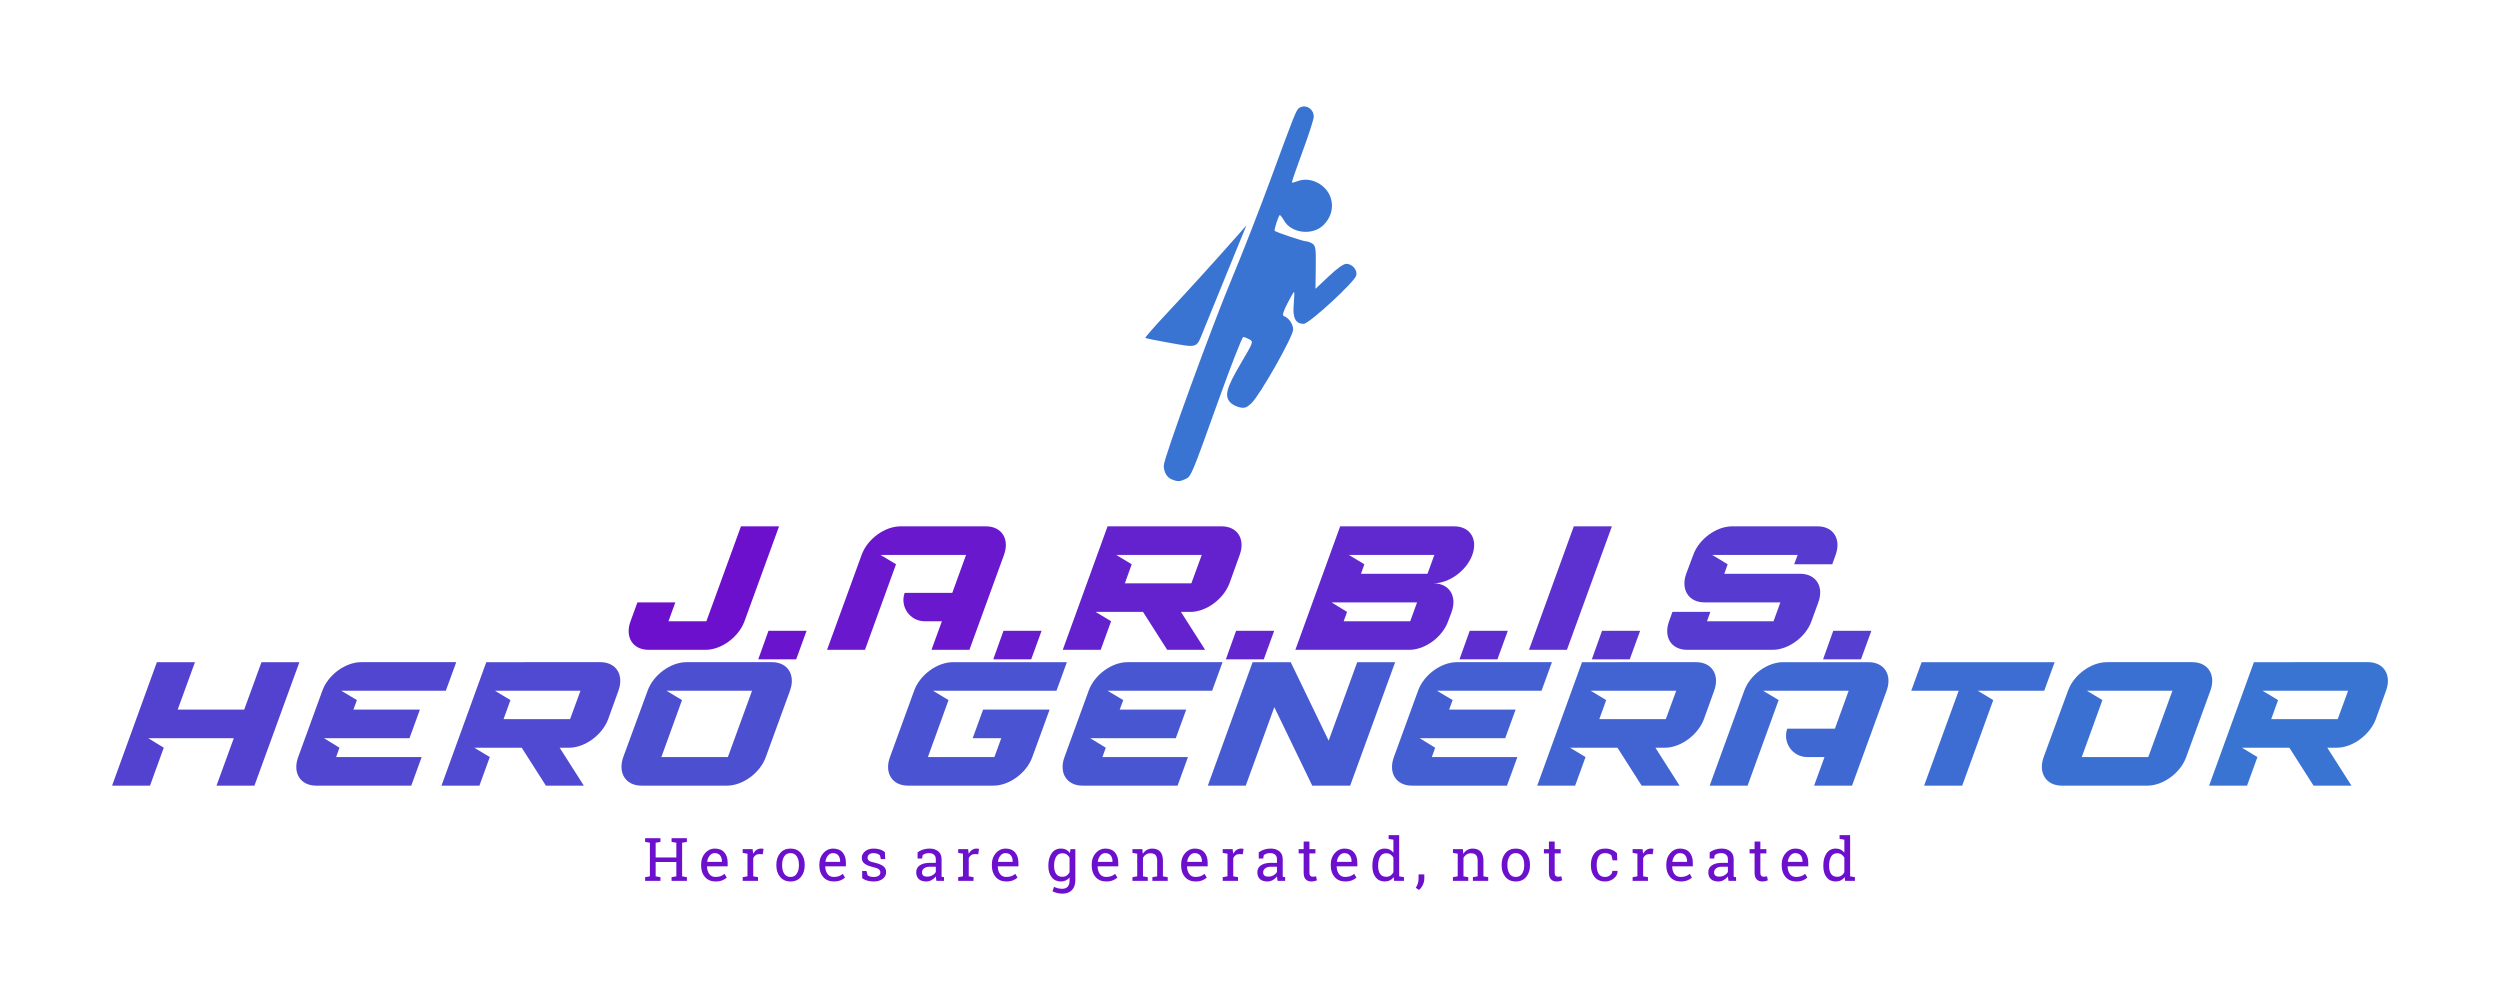 <svg version="1.1" viewBox="0 0 1000 400" xmlns="http://www.w3.org/2000/svg" xmlns:xlink="http://www.w3.org/1999/xlink">
 <path d="m468.74 191.78c-1.976-0.796-3.236-2.964-3.236-5.567 0-2.933 19.188-55.586 27.351-75.053 3.978-9.488 10.943-27.34 15.477-39.671 9.641-26.225 10.19-27.592 11.389-28.353 2.515-1.598 5.783 0.409 5.783 3.552 0 0.987-2.022 7.266-4.493 13.953-2.471 6.687-4.39 12.261-4.263 12.388 0.127 0.127 1.24-0.151 2.475-0.617 5.041-1.903 11.513 1.511 13.136 6.929 1.143 3.816 1e-3 7.843-3.053 10.77-4.398 4.213-12.787 3.211-15.68-1.874-0.686-1.206-1.447-2.194-1.691-2.197-0.484-0.005-2.436 6.028-2.046 6.321 0.856 0.642 11.445 4.174 12.514 4.174 0.723 0 1.923 0.445 2.667 0.989 1.18 0.863 1.338 2.081 1.237 9.496l-0.116 8.506 5.296-4.996c3.404-3.212 5.919-4.996 7.04-4.996 2.391 0 4.518 2.493 3.972 4.657-0.653 2.59-18.845 19.343-21.006 19.343-3.3 0-4.514-2.386-4.002-7.867 0.251-2.686 0.305-4.883 0.12-4.883-0.185 0-1.394 2.096-2.687 4.657-1.658 3.284-2.076 4.749-1.417 4.969 1.979 0.66 3.747 3.222 3.747 5.431 0 2.79-13.27 26.21-16.689 29.455-1.838 1.744-2.682 2.051-4.592 1.669-1.287-0.257-2.965-1.093-3.73-1.858-2.585-2.585-1.776-5.783 3.906-15.439 5.24-8.905 5.275-8.999 3.635-9.911-0.911-0.506-2.028-0.932-2.482-0.947-0.454-0.015-4.97 11.533-10.033 25.661-10.807 30.15-10.787 30.104-13.212 31.209-2.172 0.99-3.064 1.006-5.317 0.099zm-2.083-54.859c-4.522-0.799-8.361-1.592-8.531-1.763-0.17-0.17 3.736-4.627 8.681-9.904 8.392-8.955 18.45-20.03 27.785-30.593l3.964-4.486-7.205 17.617c-3.963 9.69-8.398 20.57-9.856 24.18-3.074 7.612-1.928 7.23-14.839 4.948z" fill="#3974d3" stroke-width=".75"/>
 <image id="a" x="260" y="-40" width="480" height="480" display="none" xlink:href=""/>
 <image id="b" x="-12" y="-184" width="0" height="0" display="none" xlink:href=""/>
 <g id="c" transform="translate(-12 -184)" fill="#6d10cd" stroke="#6d10cd" stroke-miterlimit="2" stroke-width="0" style="font-variant-ligatures:none">
  <path transform="matrix(.75 0 0 .75 75.436 536.34)" d="m259.48-20.766v-1.984h8.172v1.984l-2.547 0.438v7.859h11.031v-7.859l-2.547-0.438v-1.984h8.172v1.984l-2.547 0.438v17.922l2.547 0.438v1.969h-8.172v-1.969l2.547-0.438v-7.641h-11.031v7.641l2.547 0.438v1.969h-8.172v-1.969l2.547-0.438v-17.922z" style="font-variant-ligatures:none"/>
  <path transform="matrix(.75 0 0 .75 79.186 536.34)" d="m292.05 0.328q-3.531 0-5.625-2.344-2.078-2.359-2.078-6.109v-0.688q0-3.609 2.141-6 2.156-2.406 5.094-2.406 3.406 0 5.156 2.062 1.766 2.062 1.766 5.5v1.922h-10.969l-0.047 0.078q0.047 2.438 1.234 4.016 1.188 1.562 3.328 1.562 1.562 0 2.734-0.438 1.188-0.453 2.047-1.234l1.203 2q-0.906 0.875-2.406 1.484-1.484 0.594-3.578 0.594zm-0.469-15.125q-1.547 0-2.641 1.312-1.094 1.297-1.344 3.266l0.031 0.078h7.797v-0.406q0-1.812-0.969-3.031t-2.875-1.219z" style="font-variant-ligatures:none"/>
  <path transform="matrix(.75 0 0 .75 82.936 536.34)" d="m301.52-14.922v-1.984h5.297l0.297 2.453q0.719-1.297 1.766-2.031 1.062-0.734 2.422-0.734 0.359 0 0.734 0.062 0.391 0.047 0.594 0.109l-0.406 2.859-1.75-0.094q-1.219 0-2.047 0.578-0.828 0.562-1.281 1.594v9.703l2.547 0.438v1.969h-8.172v-1.969l2.547-0.438v-12.078z" style="font-variant-ligatures:none"/>
  <path transform="matrix(.75 0 0 .75 86.686 536.34)" d="m314.47-8.609q0-3.75 2.031-6.172 2.031-2.438 5.516-2.438 3.5 0 5.531 2.422 2.047 2.422 2.047 6.188v0.344q0 3.781-2.031 6.188t-5.516 2.406q-3.516 0-5.547-2.406-2.031-2.422-2.031-6.188zm3.078 0.344q0 2.688 1.125 4.438 1.141 1.75 3.375 1.75 2.188 0 3.328-1.75 1.141-1.75 1.141-4.438v-0.344q0-2.656-1.141-4.422-1.141-1.766-3.359-1.766t-3.344 1.766-1.125 4.422z" style="font-variant-ligatures:none"/>
  <path transform="matrix(.75 0 0 .75 90.436 536.34)" d="m340.11 0.328q-3.531 0-5.625-2.344-2.078-2.359-2.078-6.109v-0.688q0-3.609 2.141-6 2.156-2.406 5.094-2.406 3.406 0 5.156 2.062 1.766 2.062 1.766 5.5v1.922h-10.969l-0.047 0.078q0.047 2.438 1.234 4.016 1.188 1.562 3.328 1.562 1.562 0 2.734-0.438 1.188-0.453 2.047-1.234l1.203 2q-0.906 0.875-2.406 1.484-1.484 0.594-3.578 0.594zm-0.469-15.125q-1.547 0-2.641 1.312-1.094 1.297-1.344 3.266l0.031 0.078h7.797v-0.406q0-1.812-0.969-3.031t-2.875-1.219z" style="font-variant-ligatures:none"/>
  <path transform="matrix(.75 0 0 .75 94.186 536.34)" d="m362.52-11.594h-2.312l-0.5-2.031q-0.562-0.531-1.422-0.844-0.844-0.328-1.922-0.328-1.641 0-2.438 0.719-0.797 0.719-0.797 1.734 0 1 0.703 1.578 0.703 0.578 2.859 1.031 3.203 0.688 4.766 1.875 1.562 1.172 1.562 3.156 0 2.25-1.828 3.641-1.812 1.391-4.75 1.391-1.922 0-3.453-0.438-1.531-0.453-2.734-1.297l-0.016-3.859h2.312l0.578 2.266q0.531 0.484 1.438 0.703 0.922 0.219 1.875 0.219 1.641 0 2.562-0.656 0.938-0.672 0.938-1.75 0-1.016-0.781-1.672-0.766-0.656-2.922-1.141-3.078-0.672-4.641-1.828t-1.562-3.125q0-2.062 1.75-3.516 1.766-1.453 4.578-1.453 1.922 0 3.453 0.5t2.547 1.391z" style="font-variant-ligatures:none"/>
  <path transform="matrix(.75 0 0 .75 97.936 536.34)" d="m384.86 0q-0.141-0.688-0.219-1.234-0.078-0.547-0.109-1.094-0.891 1.141-2.234 1.906-1.328 0.75-2.844 0.75-2.641 0-4.016-1.281-1.375-1.297-1.375-3.641 0-2.406 1.938-3.703 1.953-1.312 5.344-1.312h3.172v-1.969q0-1.484-0.938-2.344-0.938-0.875-2.609-0.875-1.156 0-2.047 0.297-0.875 0.297-1.422 0.812l-0.328 1.781h-2.375v-3.281q1.156-0.922 2.797-1.469 1.641-0.562 3.562-0.562 2.875 0 4.656 1.469t1.781 4.203v8.141q0 0.328 0 0.641 0.016 0.312 0.047 0.625l1.25 0.172v1.969zm-4.953-2.25q1.531 0 2.797-0.734 1.266-0.734 1.812-1.766v-2.781h-3.281q-1.891 0-3 0.875-1.094 0.875-1.094 2.125 0 1.109 0.688 1.703 0.688 0.578 2.078 0.578z" style="font-variant-ligatures:none"/>
  <path transform="matrix(.75 0 0 .75 101.69 536.34)" d="m391.45-14.922v-1.984h5.297l0.297 2.453q0.719-1.297 1.766-2.031 1.062-0.734 2.422-0.734 0.359 0 0.734 0.062 0.391 0.047 0.594 0.109l-0.406 2.859-1.75-0.094q-1.219 0-2.047 0.578-0.828 0.562-1.281 1.594v9.703l2.547 0.438v1.969h-8.172v-1.969l2.547-0.438v-12.078z" style="font-variant-ligatures:none"/>
  <path transform="matrix(.75 0 0 .75 105.44 536.34)" d="m412.11 0.328q-3.531 0-5.625-2.344-2.078-2.359-2.078-6.109v-0.688q0-3.609 2.141-6 2.156-2.406 5.094-2.406 3.406 0 5.156 2.062 1.766 2.062 1.766 5.5v1.922h-10.969l-0.047 0.078q0.047 2.438 1.234 4.016 1.188 1.562 3.328 1.562 1.562 0 2.734-0.438 1.188-0.453 2.047-1.234l1.203 2q-0.906 0.875-2.406 1.484-1.484 0.594-3.578 0.594zm-0.469-15.125q-1.547 0-2.641 1.312-1.094 1.297-1.344 3.266l0.031 0.078h7.797v-0.406q0-1.812-0.969-3.031t-2.875-1.219z" style="font-variant-ligatures:none"/>
  <path transform="matrix(.75 0 0 .75 109.19 536.34)" d="m429.53-8.141q0-4.078 1.781-6.578t4.922-2.5q1.594 0 2.797 0.625 1.203 0.625 2.016 1.812l0.281-2.125h2.594v16.688q0 3.281-1.828 5.156-1.828 1.891-5.203 1.891-1.219 0-2.641-0.344-1.422-0.328-2.5-0.906l0.797-2.391q0.859 0.453 2.031 0.75 1.172 0.297 2.281 0.297 2.062 0 3.016-1.156 0.969-1.156 0.969-3.297v-1.609q-0.828 1.062-1.984 1.609t-2.656 0.547q-3.109 0-4.891-2.25t-1.781-5.891zm3.078 0.328q0 2.547 1.078 4.094 1.078 1.547 3.281 1.547 1.391 0 2.328-0.625 0.938-0.641 1.547-1.797v-7.781q-0.594-1.078-1.547-1.703-0.953-0.641-2.297-0.641-2.203 0-3.297 1.844t-1.094 4.734z" style="font-variant-ligatures:none"/>
  <path transform="matrix(.75 0 0 .75 112.94 536.34)" d="m455.36 0.328q-3.531 0-5.625-2.344-2.078-2.359-2.078-6.109v-0.688q0-3.609 2.141-6 2.156-2.406 5.094-2.406 3.406 0 5.156 2.062 1.766 2.062 1.766 5.5v1.922h-10.969l-0.047 0.078q0.047 2.438 1.234 4.016 1.188 1.562 3.328 1.562 1.562 0 2.734-0.438 1.188-0.453 2.047-1.234l1.203 2q-0.906 0.875-2.406 1.484-1.484 0.594-3.578 0.594zm-0.469-15.125q-1.547 0-2.641 1.312-1.094 1.297-1.344 3.266l0.031 0.078h7.797v-0.406q0-1.812-0.969-3.031t-2.875-1.219z" style="font-variant-ligatures:none"/>
  <path transform="matrix(.75 0 0 .75 116.69 536.34)" d="m464.38-1.969 2.547-0.438v-12.078l-2.547-0.438v-1.984h5.297l0.219 2.516q0.844-1.344 2.109-2.078 1.281-0.75 2.906-0.75 2.734 0 4.234 1.609 1.5 1.594 1.5 4.938v8.266l2.547 0.438v1.969h-8.172v-1.969l2.547-0.438v-8.203q0-2.234-0.891-3.172-0.875-0.938-2.688-0.938-1.328 0-2.359 0.641-1.016 0.641-1.625 1.75v9.922l2.547 0.438v1.969h-8.172z" style="font-variant-ligatures:none"/>
  <path transform="matrix(.75 0 0 .75 120.44 536.34)" d="m493.05 0.328q-3.531 0-5.625-2.344-2.078-2.359-2.078-6.109v-0.688q0-3.609 2.141-6 2.156-2.406 5.094-2.406 3.406 0 5.156 2.062 1.766 2.062 1.766 5.5v1.922h-10.969l-0.047 0.078q0.047 2.438 1.234 4.016 1.188 1.562 3.328 1.562 1.562 0 2.734-0.438 1.188-0.453 2.047-1.234l1.203 2q-0.906 0.875-2.406 1.484-1.484 0.594-3.578 0.594zm-0.469-15.125q-1.547 0-2.641 1.312-1.094 1.297-1.344 3.266l0.031 0.078h7.797v-0.406q0-1.812-0.969-3.031t-2.875-1.219z" style="font-variant-ligatures:none"/>
  <path transform="matrix(.75 0 0 .75 124.19 536.34)" d="m502.52-14.922v-1.984h5.297l0.297 2.453q0.719-1.297 1.766-2.031 1.062-0.734 2.422-0.734 0.359 0 0.734 0.062 0.391 0.047 0.594 0.109l-0.406 2.859-1.75-0.094q-1.219 0-2.047 0.578-0.828 0.562-1.281 1.594v9.703l2.547 0.438v1.969h-8.172v-1.969l2.547-0.438v-12.078z" style="font-variant-ligatures:none"/>
  <path transform="matrix(.75 0 0 .75 127.94 536.34)" d="m526.8 0q-0.141-0.688-0.219-1.234-0.078-0.547-0.109-1.094-0.891 1.141-2.234 1.906-1.328 0.75-2.844 0.75-2.641 0-4.016-1.281-1.375-1.297-1.375-3.641 0-2.406 1.938-3.703 1.953-1.312 5.344-1.312h3.172v-1.969q0-1.484-0.938-2.344-0.938-0.875-2.609-0.875-1.156 0-2.047 0.297-0.875 0.297-1.422 0.812l-0.328 1.781h-2.375v-3.281q1.156-0.922 2.797-1.469 1.641-0.562 3.562-0.562 2.875 0 4.656 1.469t1.781 4.203v8.141q0 0.328 0 0.641 0.016 0.312 0.047 0.625l1.25 0.172v1.969zm-4.953-2.25q1.531 0 2.797-0.734 1.266-0.734 1.812-1.766v-2.781h-3.281q-1.891 0-3 0.875-1.094 0.875-1.094 2.125 0 1.109 0.688 1.703 0.688 0.578 2.078 0.578z" style="font-variant-ligatures:none"/>
  <path transform="matrix(.75 0 0 .75 131.69 536.34)" d="m538.77-20.984v4.078h3.203v2.281h-3.203v10.266q0 1.188 0.484 1.672 0.5 0.484 1.312 0.484 0.406 0 0.906-0.062 0.516-0.078 0.859-0.156l0.422 2.109q-0.438 0.281-1.281 0.453-0.844 0.188-1.688 0.188-1.875 0-2.984-1.125-1.109-1.141-1.109-3.562v-10.266h-2.672v-2.281h2.672v-4.078z" style="font-variant-ligatures:none"/>
  <path transform="matrix(.75 0 0 .75 135.44 536.34)" d="m552.86 0.328q-3.531 0-5.625-2.344-2.078-2.359-2.078-6.109v-0.688q0-3.609 2.141-6 2.156-2.406 5.094-2.406 3.406 0 5.156 2.062 1.766 2.062 1.766 5.5v1.922h-10.969l-0.047 0.078q0.047 2.438 1.234 4.016 1.188 1.562 3.328 1.562 1.562 0 2.734-0.438 1.188-0.453 2.047-1.234l1.203 2q-0.906 0.875-2.406 1.484-1.484 0.594-3.578 0.594zm-0.469-15.125q-1.547 0-2.641 1.312-1.094 1.297-1.344 3.266l0.031 0.078h7.797v-0.406q0-1.812-0.969-3.031t-2.875-1.219z" style="font-variant-ligatures:none"/>
  <path transform="matrix(.75 0 0 .75 139.19 536.34)" d="m573.72-2.016q-0.828 1.156-2.031 1.75-1.188 0.594-2.766 0.594-3.094 0-4.844-2.234-1.734-2.25-1.734-5.906v-0.328q0-4.078 1.734-6.578 1.75-2.5 4.875-2.5 1.5 0 2.641 0.562 1.156 0.547 1.969 1.594v-6.891l-2.547-0.438v-1.984h5.625v21.969l2.547 0.438v1.969h-5.219zm-8.297-5.797q0 2.547 1.047 4.094 1.047 1.547 3.234 1.547 1.375 0 2.312-0.625t1.547-1.766v-7.844q-0.594-1.062-1.547-1.688-0.953-0.625-2.281-0.625-2.203 0-3.266 1.828-1.047 1.828-1.047 4.75z" style="font-variant-ligatures:none"/>
  <path transform="matrix(.75 0 0 .75 142.94 536.34)" d="m585.05-1.125q0 1.531-0.766 3.203-0.766 1.672-2.062 2.781l-1.734-1.156q0.734-1.125 1.109-2.297t0.375-2.484v-2.375h3.078z" style="font-variant-ligatures:none"/>
  <path transform="matrix(.75 0 0 .75 146.69 536.34)" d="m595.31-1.969 2.547-0.438v-12.078l-2.547-0.438v-1.984h5.297l0.219 2.516q0.844-1.344 2.109-2.078 1.281-0.75 2.906-0.75 2.734 0 4.234 1.609 1.5 1.594 1.5 4.938v8.266l2.547 0.438v1.969h-8.172v-1.969l2.547-0.438v-8.203q0-2.234-0.891-3.172-0.875-0.938-2.688-0.938-1.328 0-2.359 0.641-1.016 0.641-1.625 1.75v9.922l2.547 0.438v1.969h-8.172z" style="font-variant-ligatures:none"/>
  <path transform="matrix(.75 0 0 .75 150.44 536.34)" d="m616.28-8.609q0-3.75 2.031-6.172 2.031-2.438 5.516-2.438 3.5 0 5.531 2.422 2.047 2.422 2.047 6.188v0.344q0 3.781-2.031 6.188t-5.516 2.406q-3.516 0-5.547-2.406-2.031-2.422-2.031-6.188zm3.078 0.344q0 2.688 1.125 4.438 1.141 1.75 3.375 1.75 2.188 0 3.328-1.75 1.141-1.75 1.141-4.438v-0.344q0-2.656-1.141-4.422-1.141-1.766-3.359-1.766t-3.344 1.766-1.125 4.422z" style="font-variant-ligatures:none"/>
  <path transform="matrix(.75 0 0 .75 154.19 536.34)" d="m639.58-20.984v4.078h3.203v2.281h-3.203v10.266q0 1.188 0.484 1.672 0.5 0.484 1.312 0.484 0.406 0 0.906-0.062 0.516-0.078 0.859-0.156l0.422 2.109q-0.438 0.281-1.281 0.453-0.844 0.188-1.688 0.188-1.875 0-2.984-1.125-1.109-1.141-1.109-3.562v-10.266h-2.672v-2.281h2.672v-4.078z" style="font-variant-ligatures:none"/>
  <path transform="matrix(.75 0 0 .75 157.94 536.34)" d="m661.48-2.078q1.531 0 2.688-0.938 1.172-0.953 1.172-2.328h2.766l0.031 0.094q0.078 2.188-1.953 3.891-2.016 1.688-4.703 1.688-3.688 0-5.641-2.406-1.938-2.406-1.938-6.047v-0.656q0-3.609 1.953-6.016 1.953-2.422 5.625-2.422 2.031 0 3.641 0.672 1.625 0.672 2.688 1.844l0.141 3.75h-2.453l-0.672-2.656q-0.547-0.531-1.406-0.859-0.859-0.328-1.938-0.328-2.422 0-3.469 1.75-1.031 1.734-1.031 4.266v0.656q0 2.594 1.031 4.328 1.031 1.719 3.469 1.719z" style="font-variant-ligatures:none"/>
  <path transform="matrix(.75 0 0 .75 161.69 536.34)" d="m671.14-14.922v-1.984h5.297l0.297 2.453q0.719-1.297 1.766-2.031 1.062-0.734 2.422-0.734 0.359 0 0.734 0.062 0.391 0.047 0.594 0.109l-0.406 2.859-1.75-0.094q-1.219 0-2.047 0.578-0.828 0.562-1.281 1.594v9.703l2.547 0.438v1.969h-8.172v-1.969l2.547-0.438v-12.078z" style="font-variant-ligatures:none"/>
  <path transform="matrix(.75 0 0 .75 165.44 536.34)" d="m691.8 0.328q-3.531 0-5.625-2.344-2.078-2.359-2.078-6.109v-0.688q0-3.609 2.141-6 2.156-2.406 5.094-2.406 3.406 0 5.156 2.062 1.766 2.062 1.766 5.5v1.922h-10.969l-0.047 0.078q0.047 2.438 1.234 4.016 1.188 1.562 3.328 1.562 1.562 0 2.734-0.438 1.188-0.453 2.047-1.234l1.203 2q-0.906 0.875-2.406 1.484-1.484 0.594-3.578 0.594zm-0.469-15.125q-1.547 0-2.641 1.312-1.094 1.297-1.344 3.266l0.031 0.078h7.797v-0.406q0-1.812-0.969-3.031t-2.875-1.219z" style="font-variant-ligatures:none"/>
  <path transform="matrix(.75 0 0 .75 169.19 536.34)" d="m712.3 0q-0.141-0.688-0.219-1.234-0.078-0.547-0.109-1.094-0.891 1.141-2.234 1.906-1.328 0.75-2.844 0.75-2.641 0-4.016-1.281-1.375-1.297-1.375-3.641 0-2.406 1.938-3.703 1.953-1.312 5.344-1.312h3.172v-1.969q0-1.484-0.938-2.344-0.938-0.875-2.609-0.875-1.156 0-2.047 0.297-0.875 0.297-1.422 0.812l-0.328 1.781h-2.375v-3.281q1.156-0.922 2.797-1.469 1.641-0.562 3.562-0.562 2.875 0 4.656 1.469t1.781 4.203v8.141q0 0.328 0 0.641 0.016 0.312 0.047 0.625l1.25 0.172v1.969zm-4.953-2.25q1.531 0 2.797-0.734 1.266-0.734 1.812-1.766v-2.781h-3.281q-1.891 0-3 0.875-1.094 0.875-1.094 2.125 0 1.109 0.688 1.703 0.688 0.578 2.078 0.578z" style="font-variant-ligatures:none"/>
  <path transform="matrix(.75 0 0 .75 172.94 536.34)" d="m724.27-20.984v4.078h3.203v2.281h-3.203v10.266q0 1.188 0.484 1.672 0.5 0.484 1.312 0.484 0.406 0 0.906-0.062 0.516-0.078 0.859-0.156l0.422 2.109q-0.438 0.281-1.281 0.453-0.844 0.188-1.688 0.188-1.875 0-2.984-1.125-1.109-1.141-1.109-3.562v-10.266h-2.672v-2.281h2.672v-4.078z" style="font-variant-ligatures:none"/>
  <path transform="matrix(.75 0 0 .75 176.69 536.34)" d="m738.36 0.328q-3.531 0-5.625-2.344-2.078-2.359-2.078-6.109v-0.688q0-3.609 2.141-6 2.156-2.406 5.094-2.406 3.406 0 5.156 2.062 1.766 2.062 1.766 5.5v1.922h-10.969l-0.047 0.078q0.047 2.438 1.234 4.016 1.188 1.562 3.328 1.562 1.562 0 2.734-0.438 1.188-0.453 2.047-1.234l1.203 2q-0.906 0.875-2.406 1.484-1.484 0.594-3.578 0.594zm-0.469-15.125q-1.547 0-2.641 1.312-1.094 1.297-1.344 3.266l0.031 0.078h7.797v-0.406q0-1.812-0.969-3.031t-2.875-1.219z" style="font-variant-ligatures:none"/>
  <path transform="matrix(.75 0 0 .75 180.44 536.34)" d="m759.22-2.016q-0.828 1.156-2.031 1.75-1.188 0.594-2.766 0.594-3.094 0-4.844-2.234-1.734-2.25-1.734-5.906v-0.328q0-4.078 1.734-6.578 1.75-2.5 4.875-2.5 1.5 0 2.641 0.562 1.156 0.547 1.969 1.594v-6.891l-2.547-0.438v-1.984h5.625v21.969l2.547 0.438v1.969h-5.219zm-8.297-5.797q0 2.547 1.047 4.094 1.047 1.547 3.234 1.547 1.375 0 2.312-0.625t1.547-1.766v-7.844q-0.594-1.062-1.547-1.688-0.953-0.625-2.281-0.625-2.203 0-3.266 1.828-1.047 1.828-1.047 4.75z" style="font-variant-ligatures:none"/>
 </g>
 <g id="d" transform="translate(-12 -184)" stroke-miterlimit="2" stroke-width="0" style="font-variant-ligatures:normal">
  <path transform="matrix(.98 0 0 .98 411.63 443.93)" d="m-143.08 0h23.256c6.48 0 13.536-5.184 15.912-11.664l14.112-38.736h-15.552l-14.112 38.736h-15.48l2.808-7.704h-15.48l-2.808 7.704c-2.376 6.48 0.936 11.664 7.344 11.664z" fill="#6d10cd" stroke="#6d10cd" style="font-variant-ligatures:normal"/>
  <path transform="matrix(.98 0 0 .98 416.53 443.93)" d="m-99.12-7.776-4.176 11.664h15.48l4.248-11.664z" fill="#6b14cd" stroke="#6b14cd" style="font-variant-ligatures:normal"/>
  <path transform="matrix(.98 0 0 .98 421.43 443.93)" d="m-66.103-38.736-14.112 38.736h15.48l12.672-34.92-6.336-3.816h34.92l-5.616 15.48h-19.44c-2.016 5.616 2.16 11.592 8.136 11.592h7.056l-4.248 11.664h15.48l14.112-38.736c2.376-6.48-0.936-11.664-7.344-11.664h-34.92c-6.408 0-13.536 5.184-15.84 11.664z" fill="#6918ce" stroke="#6918ce" style="font-variant-ligatures:normal"/>
  <path transform="matrix(.98 0 0 .98 426.33 443.93)" d="m-13.198-7.776-4.176 11.664h15.48l4.248-11.664z" fill="#671dce" stroke="#671dce" style="font-variant-ligatures:normal"/>
  <path transform="matrix(.98 0 0 .98 431.23 443.93)" d="m24.283-50.4-18.288 50.4h15.48l4.248-11.664-6.336-3.816h19.368l9.864 15.48h15.48l-9.864-15.48h3.888c6.408 0 13.536-5.256 15.912-11.664l4.176-11.592c2.376-6.48-0.936-11.664-7.344-11.664zm34.2 23.256h-27.144l2.808-7.776-6.336-3.816h34.92z" fill="#6421ce" stroke="#6421ce" style="font-variant-ligatures:normal"/>
  <path transform="matrix(.98 0 0 .98 436.13 443.93)" d="m71.739-7.776-4.176 11.664h15.48l4.248-11.664z" fill="#6225ce" stroke="#6225ce" style="font-variant-ligatures:normal"/>
  <path transform="matrix(.98 0 0 .98 441.03 443.93)" d="m109.22-50.4-18.288 50.4h46.512c6.408 0 13.536-5.184 15.84-11.664l1.44-3.816c2.304-6.48-1.008-11.664-7.416-11.664 6.408 0 13.536-5.184 15.84-11.592 2.376-6.48-0.936-11.664-7.344-11.664zm9.864 15.48-6.336-3.816h34.92l-2.808 7.704h-27.144zm-7.056 19.44-6.336-3.888h34.92l-2.808 7.704h-27.144z" fill="#6029cf" stroke="#6029cf" style="font-variant-ligatures:normal"/>
  <path transform="matrix(.98 0 0 .98 445.93 443.93)" d="m157.1-7.776-4.176 11.664h15.48l4.248-11.664z" fill="#5e2dcf" stroke="#5e2dcf" style="font-variant-ligatures:normal"/>
  <path transform="matrix(.98 0 0 .98 450.83 443.93)" d="m194.58-50.4-18.288 50.4h15.48l18.36-50.4z" fill="#5c31cf" stroke="#5c31cf" style="font-variant-ligatures:normal"/>
  <path transform="matrix(.98 0 0 .98 455.73 443.93)" d="m201.11-7.776-4.176 11.664h15.48l4.248-11.664z" fill="#5a36cf" stroke="#5a36cf" style="font-variant-ligatures:normal"/>
  <path transform="matrix(.98 0 0 .98 460.63 443.93)" d="m224.84-15.48-1.368 3.816c-2.376 6.48 0.936 11.664 7.344 11.664h34.92c6.408 0 13.536-5.184 15.84-11.664l2.808-7.704c2.376-6.408-0.936-11.664-7.344-11.664h-31.032l1.368-3.888-6.336-3.816h34.92l-1.44 3.816h15.552l1.368-3.816c2.376-6.48-0.936-11.664-7.344-11.664h-34.92c-6.408 0-13.536 5.184-15.84 11.664l-2.88 7.704c-2.304 6.408 1.008 11.664 7.416 11.664h31.032l-2.808 7.704h-27.144l1.368-3.816z" fill="#573ad0" stroke="#573ad0" style="font-variant-ligatures:normal"/>
  <path transform="matrix(.98 0 0 .98 465.53 443.93)" d="m285.49-7.776-4.176 11.664h15.48l4.248-11.664z" fill="#553ed0" stroke="#553ed0" style="font-variant-ligatures:normal"/>
  <path transform="matrix(.98 0 0 .98 -241.76 498.26)" d="m322.97-50.4-18.288 50.4h15.48l5.616-15.48-6.336-3.888h34.92l-7.056 19.368h15.48l18.36-50.4h-15.48l-7.056 19.368h-27.144l7.056-19.368z" fill="#5342d0" stroke="#5342d0" style="font-variant-ligatures:normal"/>
  <path transform="matrix(.98 0 0 .98 -236.86 498.26)" d="m382.99 0h38.808l4.248-11.664h-34.92l1.368-3.816-6.336-3.888h34.92l4.248-11.664h-27.144l1.44-3.888-6.408-3.816h42.696l4.248-11.664h-38.808c-6.408 0-13.536 5.184-15.84 11.664l-9.864 27.072c-2.376 6.48 0.936 11.664 7.344 11.664z" fill="#5146d0" stroke="#5146d0" style="font-variant-ligatures:normal"/>
  <path transform="matrix(.98 0 0 .98 -231.96 498.26)" d="m447.42-50.4-18.288 50.4h15.48l4.248-11.664-6.336-3.816h19.368l9.864 15.48h15.48l-9.864-15.48h3.888c6.408 0 13.536-5.256 15.912-11.664l4.176-11.592c2.376-6.48-0.936-11.664-7.344-11.664zm34.2 23.256h-27.144l2.808-7.776-6.336-3.816h34.92z" fill="#4f4ad1" stroke="#4f4ad1" style="font-variant-ligatures:normal"/>
  <path transform="matrix(.98 0 0 .98 -227.06 498.26)" d="m505.75 0h34.92c6.408 0 13.536-5.184 15.84-11.664l9.864-27.072c2.376-6.48-0.936-11.664-7.344-11.664h-34.92c-6.408 0-13.536 5.184-15.84 11.664l-9.936 27.072c-2.304 6.48 1.008 11.664 7.416 11.664zm35.28-11.664h-27.144l8.424-23.256-6.336-3.816h34.92z" fill="#4d4fd1" stroke="#4d4fd1" style="font-variant-ligatures:normal"/>
  <path transform="matrix(.98 0 0 .98 -222.16 498.26)" d="m609.53 0h34.92c6.408 0 13.536-5.184 15.84-11.664l7.056-19.368h-27.144l-4.248 11.664h11.664l-2.808 7.704h-27.144l8.424-23.256-6.336-3.816h50.4l4.248-11.664h-46.512c-6.408 0-13.536 5.184-15.84 11.664l-9.864 27.072c-2.376 6.48 0.936 11.664 7.344 11.664z" fill="#4a53d1" stroke="#4a53d1" style="font-variant-ligatures:normal"/>
  <path transform="matrix(.98 0 0 .98 -217.26 498.26)" d="m675.77 0h38.808l4.248-11.664h-34.92l1.368-3.816-6.336-3.888h34.92l4.248-11.664h-27.144l1.44-3.888-6.408-3.816h42.696l4.248-11.664h-38.808c-6.408 0-13.536 5.184-15.84 11.664l-9.864 27.072c-2.376 6.48 0.936 11.664 7.344 11.664z" fill="#4857d1" stroke="#4857d1" style="font-variant-ligatures:normal"/>
  <path transform="matrix(.98 0 0 .98 -212.36 498.26)" d="m740.21-50.4-18.288 50.4h15.48l11.664-32.04 15.48 32.04h15.48l18.36-50.4h-15.48l-11.664 32.04-15.48-32.04z" fill="#465bd2" stroke="#465bd2" style="font-variant-ligatures:normal"/>
  <path transform="matrix(.98 0 0 .98 -207.46 498.26)" d="m800.22 0h38.808l4.248-11.664h-34.92l1.368-3.816-6.336-3.888h34.92l4.248-11.664h-27.144l1.44-3.888-6.408-3.816h42.696l4.248-11.664h-38.808c-6.408 0-13.536 5.184-15.84 11.664l-9.864 27.072c-2.376 6.48 0.936 11.664 7.344 11.664z" fill="#445fd2" stroke="#445fd2" style="font-variant-ligatures:normal"/>
  <path transform="matrix(.98 0 0 .98 -202.56 498.26)" d="m864.66-50.4-18.288 50.4h15.48l4.248-11.664-6.336-3.816h19.368l9.864 15.48h15.48l-9.864-15.48h3.888c6.408 0 13.536-5.256 15.912-11.664l4.176-11.592c2.376-6.48-0.936-11.664-7.344-11.664zm34.2 23.256h-27.144l2.808-7.776-6.336-3.816h34.92z" fill="#4263d2" stroke="#4263d2" style="font-variant-ligatures:normal"/>
  <path transform="matrix(.98 0 0 .98 -197.66 498.26)" d="m925.87-38.736-14.112 38.736h15.48l12.672-34.92-6.336-3.816h34.92l-5.616 15.48h-19.44c-2.016 5.616 2.16 11.592 8.136 11.592h7.056l-4.248 11.664h15.48l14.112-38.736c2.376-6.48-0.936-11.664-7.344-11.664h-34.92c-6.408 0-13.536 5.184-15.84 11.664z" fill="#4068d2" stroke="#4068d2" style="font-variant-ligatures:normal"/>
  <path transform="matrix(.98 0 0 .98 -192.76 498.26)" d="m1008.4-38.736-14.112 38.736h15.552l12.672-34.92-6.336-3.816h27.144l4.248-11.664h-54.288l-4.248 11.664z" fill="#3d6cd3" stroke="#3d6cd3" style="font-variant-ligatures:normal"/>
  <path transform="matrix(.98 0 0 .98 -187.86 498.26)" d="m1045.5 0h34.92c6.408 0 13.536-5.184 15.84-11.664l9.864-27.072c2.376-6.48-0.936-11.664-7.344-11.664h-34.92c-6.408 0-13.536 5.184-15.84 11.664l-9.936 27.072c-2.304 6.48 1.008 11.664 7.416 11.664zm35.28-11.664h-27.144l8.424-23.256-6.336-3.816h34.92z" fill="#3b70d3" stroke="#3b70d3" style="font-variant-ligatures:normal"/>
  <path transform="matrix(.98 0 0 .98 -182.96 498.26)" d="m1118.9-50.4-18.288 50.4h15.48l4.248-11.664-6.336-3.816h19.368l9.864 15.48h15.48l-9.864-15.48h3.888c6.408 0 13.536-5.256 15.912-11.664l4.176-11.592c2.376-6.48-0.936-11.664-7.344-11.664zm34.2 23.256h-27.144l2.808-7.776-6.336-3.816h34.92z" fill="#3974d3" stroke="#3974d3" style="font-variant-ligatures:normal"/>
 </g>
</svg>
